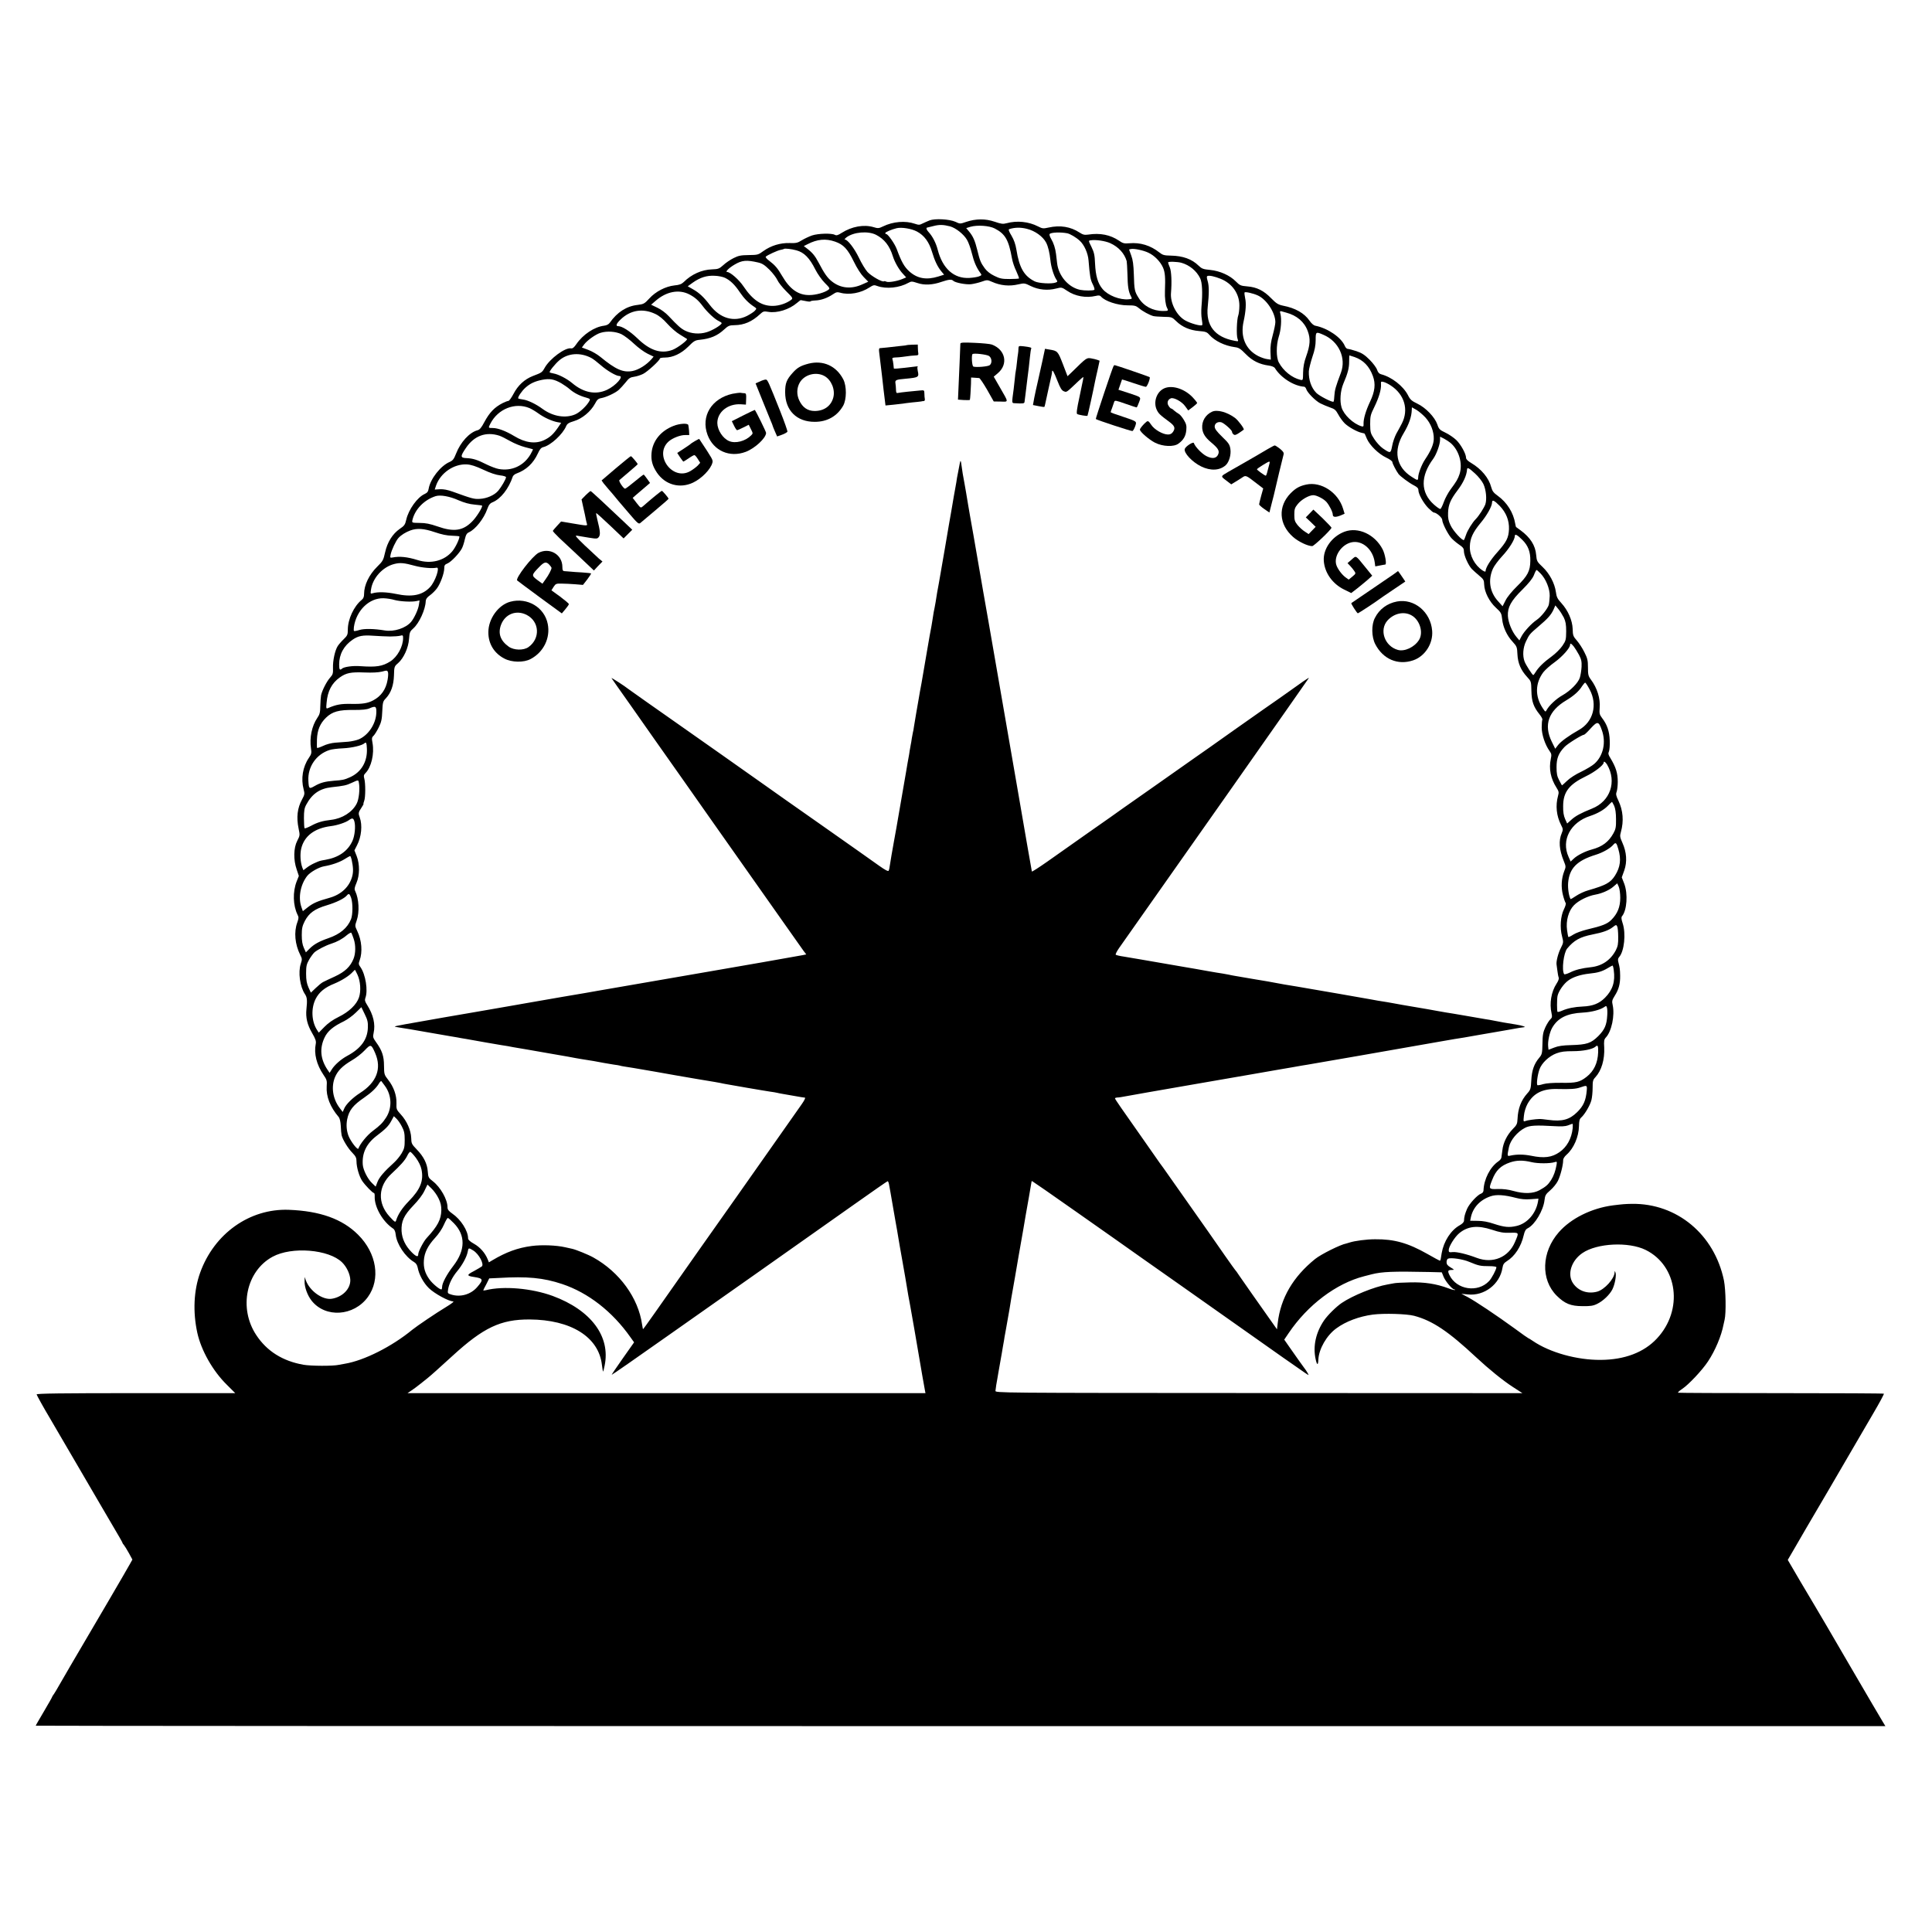 <?xml version="1.0" standalone="no"?>
<!DOCTYPE svg PUBLIC "-//W3C//DTD SVG 20010904//EN"
 "http://www.w3.org/TR/2001/REC-SVG-20010904/DTD/svg10.dtd">
<svg version="1.0" xmlns="http://www.w3.org/2000/svg"
 width="1783pt" height="1783pt" viewBox="0 0 1783 1783"
 preserveAspectRatio="xMidYMid meet">
<g transform="translate(0,1783) scale(0.1,-0.1)"
fill="#000000" stroke="none">
<path d="M8579 15796 c-20 -8 -49 -21 -66 -29 -26 -14 -35 -14 -70 -2 -87 30
-201 21 -295 -25 -37 -18 -46 -19 -87 -6 -89 26 -200 6 -293 -53 -35 -23 -49
-26 -64 -18 -29 16 -153 13 -210 -6 -28 -10 -71 -30 -95 -45 -38 -24 -53 -27
-113 -25 -86 2 -171 -24 -241 -74 -47 -35 -53 -36 -135 -37 -72 -1 -94 -5
-140 -28 -30 -15 -73 -44 -95 -65 -37 -33 -46 -37 -104 -39 -95 -3 -190 -46
-261 -117 -20 -19 -40 -27 -85 -31 -82 -9 -174 -56 -233 -121 -44 -48 -52 -52
-107 -59 -102 -11 -189 -67 -257 -164 -10 -15 -29 -25 -54 -28 -89 -11 -194
-81 -255 -170 -21 -31 -35 -42 -49 -39 -53 10 -195 -94 -243 -179 -24 -43 -27
-45 -109 -76 -77 -30 -138 -86 -179 -165 -19 -36 -40 -65 -47 -65 -7 0 -31 -9
-53 -20 -76 -39 -121 -86 -170 -177 -27 -51 -42 -69 -63 -74 -74 -20 -156
-110 -197 -215 -20 -51 -30 -64 -59 -77 -84 -36 -178 -156 -194 -247 -4 -26
-13 -38 -35 -48 -69 -30 -151 -145 -172 -239 -10 -45 -18 -56 -60 -84 -66 -46
-114 -122 -135 -217 -16 -72 -21 -81 -73 -132 -74 -73 -121 -169 -121 -251 0
-27 -6 -43 -23 -56 -71 -58 -127 -178 -127 -274 0 -46 -4 -55 -38 -88 -21 -20
-45 -48 -55 -63 -26 -41 -46 -135 -44 -201 2 -51 -1 -62 -26 -90 -32 -35 -75
-120 -84 -164 -3 -16 -6 -60 -7 -99 -1 -59 -5 -77 -28 -110 -50 -73 -73 -183
-58 -281 7 -42 4 -53 -20 -88 -56 -82 -74 -191 -48 -289 11 -41 10 -49 -14
-93 -44 -81 -54 -165 -32 -271 13 -60 12 -64 -13 -112 -34 -66 -36 -175 -5
-264 l20 -60 -20 -50 c-38 -97 -34 -222 8 -308 12 -22 11 -33 -2 -70 -33 -89
-22 -203 27 -301 18 -35 18 -41 5 -81 -26 -77 -8 -212 38 -280 20 -30 23 -55
14 -140 -8 -78 8 -143 52 -219 32 -55 39 -76 34 -101 -18 -90 8 -192 71 -285
31 -45 34 -55 30 -107 -6 -94 32 -190 110 -282 10 -11 18 -43 20 -83 1 -35 5
-74 8 -87 10 -40 59 -121 99 -161 31 -32 38 -47 38 -78 0 -55 25 -140 53 -182
29 -42 96 -111 108 -111 5 0 8 -15 7 -33 -3 -96 73 -230 168 -294 15 -9 23
-28 26 -58 10 -88 88 -204 169 -252 19 -11 29 -28 34 -52 12 -64 53 -140 103
-189 51 -50 183 -122 223 -122 14 0 -11 -20 -72 -57 -77 -46 -264 -172 -304
-205 -188 -155 -446 -285 -624 -314 -18 -3 -43 -8 -55 -10 -52 -12 -257 -11
-326 1 -191 34 -337 125 -435 274 -165 249 -93 591 151 723 177 96 519 68 641
-52 43 -42 74 -109 76 -162 2 -83 -72 -158 -171 -174 -84 -13 -202 70 -239
169 l-11 32 -1 -42 c-1 -53 27 -129 65 -177 128 -161 389 -144 519 34 119 164
82 404 -90 575 -146 146 -352 219 -640 230 -361 13 -688 -219 -818 -581 -59
-164 -68 -361 -26 -554 36 -163 143 -353 274 -481 l76 -76 -918 0 c-686 0
-917 -3 -915 -12 2 -9 75 -140 112 -201 5 -8 38 -64 73 -125 35 -60 135 -231
222 -380 87 -148 167 -286 178 -305 11 -19 62 -106 113 -193 52 -87 94 -161
94 -164 0 -4 6 -14 14 -22 7 -9 28 -42 46 -75 l32 -59 -23 -41 c-12 -22 -97
-169 -189 -326 -354 -603 -444 -756 -468 -800 -14 -25 -33 -57 -43 -72 -11
-14 -19 -28 -19 -31 0 -3 -34 -62 -75 -132 -41 -69 -75 -128 -75 -131 0 -2
3841 -4 8535 -4 l8535 0 -23 38 c-13 20 -153 260 -312 532 -158 272 -298 511
-310 530 -12 19 -75 125 -139 234 l-117 200 67 115 c37 64 82 140 98 169 17
30 36 61 41 70 9 15 40 69 179 305 39 68 265 454 282 484 11 18 65 112 122
209 57 97 101 179 98 182 -3 3 -430 5 -948 5 -519 0 -947 2 -951 4 -4 3 11 18
35 33 62 41 187 174 241 256 67 101 123 235 143 339 2 11 7 31 10 45 15 62 11
276 -6 363 -88 425 -434 713 -850 707 -62 -1 -86 -3 -175 -14 -197 -26 -387
-120 -499 -248 -160 -182 -169 -437 -19 -586 74 -73 129 -96 238 -96 73 -1 99
3 135 21 54 26 115 84 140 133 23 45 39 130 29 156 -7 17 -8 17 -8 1 -3 -59
-93 -158 -160 -177 -88 -24 -174 5 -223 76 -57 82 -18 209 86 280 135 92 426
106 583 29 298 -147 350 -556 104 -818 -119 -128 -299 -196 -518 -197 -220 -2
-470 68 -627 175 -20 14 -39 25 -41 25 -2 0 -60 40 -127 90 -168 122 -361 251
-432 289 l-59 31 60 -6 c151 -16 295 94 319 245 5 32 14 45 39 61 75 46 133
135 157 240 9 39 18 55 38 65 66 34 143 164 154 259 5 44 11 55 53 91 27 23
58 62 70 86 24 47 49 148 49 189 -1 16 11 35 32 54 66 58 112 165 114 263 1
49 5 66 21 80 33 29 83 115 94 161 6 23 11 74 11 113 0 62 3 74 25 97 57 62
87 163 82 275 -4 60 -1 75 15 92 53 56 84 204 63 300 -8 35 -6 45 19 85 37 58
51 110 50 185 -1 59 -3 73 -17 128 -5 19 -3 33 8 45 47 53 64 216 32 312 -12
37 -14 54 -6 64 46 55 56 206 21 300 l-23 59 23 64 c28 80 22 168 -17 255 -23
52 -25 62 -14 100 28 101 20 198 -23 289 -22 46 -25 60 -16 83 5 15 10 56 10
90 0 82 -17 135 -68 220 -20 31 -22 43 -13 62 5 13 9 58 7 101 -3 84 -24 146
-71 207 -23 31 -26 41 -22 93 8 86 -23 185 -82 263 -23 31 -26 45 -26 111 0
65 -5 85 -33 140 -17 35 -48 83 -69 107 -34 39 -38 48 -39 107 -3 81 -43 172
-105 240 -35 38 -44 55 -50 102 -11 80 -59 171 -123 231 -51 48 -54 54 -59
111 -7 87 -54 161 -144 227 -21 16 -39 29 -41 30 -2 1 -5 14 -8 30 -17 104
-76 197 -162 259 -38 27 -50 43 -60 80 -22 84 -90 166 -184 222 -31 18 -48 35
-48 48 0 37 -48 123 -90 164 -23 22 -68 53 -100 68 -53 25 -61 33 -75 76 -24
68 -107 155 -185 192 -52 25 -66 37 -86 78 -44 85 -151 168 -248 193 -17 4
-29 17 -37 41 -6 19 -37 61 -69 93 -45 45 -71 62 -121 79 -34 11 -70 21 -80
21 -9 0 -22 12 -28 28 -33 78 -157 163 -272 186 -16 3 -37 22 -54 47 -48 69
-130 116 -244 138 -46 10 -62 20 -110 69 -68 70 -132 102 -220 109 -61 5 -69
9 -106 46 -55 56 -147 97 -237 106 -64 6 -77 11 -106 39 -62 61 -145 91 -257
93 -60 1 -75 5 -105 29 -82 65 -177 94 -277 85 -48 -4 -60 -1 -96 24 -80 54
-174 73 -284 56 -35 -5 -49 -1 -80 19 -83 54 -178 70 -286 46 -49 -11 -57 -10
-98 11 -86 44 -193 55 -289 29 -33 -9 -50 -7 -111 14 -85 29 -174 28 -263 -2
-55 -19 -57 -19 -98 1 -56 25 -189 32 -239 13z m189 -55 c53 -15 126 -72 156
-124 14 -23 34 -79 45 -124 19 -78 42 -132 77 -180 16 -22 15 -23 -12 -34 -16
-6 -55 -12 -88 -14 -142 -8 -247 86 -292 260 -16 63 -48 124 -83 162 -21 22
-27 43 -13 43 4 1 30 7 57 14 54 14 90 13 153 -3z m413 -20 c96 -50 127 -103
158 -274 5 -31 23 -85 40 -119 16 -35 27 -65 25 -68 -3 -2 -42 -5 -87 -5 -70
0 -90 4 -140 29 -38 18 -69 43 -89 70 -37 51 -45 70 -69 169 -21 86 -39 127
-77 172 l-25 30 39 12 c63 18 173 11 225 -16z m-718 -28 c67 -36 111 -96 138
-186 25 -84 52 -140 87 -182 l25 -30 -54 -17 c-109 -34 -194 -19 -268 48 -46
42 -72 88 -115 205 -17 47 -81 139 -97 139 -5 0 -9 4 -9 9 0 9 59 34 105 45
46 11 138 -4 188 -31z m1015 25 c74 -18 147 -71 176 -126 19 -36 33 -95 40
-163 6 -62 30 -140 53 -176 14 -21 14 -23 -3 -30 -36 -15 -157 -8 -194 10 -99
49 -143 125 -170 294 -8 49 -22 89 -45 128 -23 37 -30 57 -22 60 52 17 106 18
165 3z m-1393 -55 c77 -40 125 -101 155 -198 17 -54 56 -123 93 -162 l30 -33
-38 -16 c-49 -20 -130 -33 -146 -23 -7 4 -17 6 -21 3 -16 -10 -117 48 -152 86
-20 22 -56 82 -80 133 -41 85 -104 167 -130 167 -5 0 2 8 15 19 66 50 199 62
274 24z m1765 14 c27 -6 82 -38 115 -69 41 -37 76 -115 81 -182 12 -147 17
-177 39 -220 13 -25 19 -48 14 -51 -13 -8 -90 -8 -130 0 -107 22 -199 127
-213 245 -3 25 -8 63 -10 85 -7 56 -22 101 -46 142 -12 20 -17 39 -13 44 16
15 101 18 163 6z m-2143 -77 c78 -27 116 -68 173 -185 29 -60 66 -117 91 -142
l42 -43 -54 -24 c-102 -47 -202 -37 -282 27 -41 32 -70 74 -122 173 -33 63
-58 93 -108 131 l-29 22 34 17 c90 47 169 54 255 24z m2539 -14 c77 -35 131
-94 152 -166 2 -8 5 -62 7 -120 2 -113 9 -159 31 -202 14 -26 13 -27 -19 -30
-81 -8 -191 35 -241 94 -44 51 -65 122 -70 237 -3 77 -9 103 -33 152 -28 57
-29 58 -9 61 49 8 135 -5 182 -26z m-2897 -66 c72 -19 122 -70 176 -178 21
-41 59 -95 87 -123 47 -47 49 -51 32 -64 -33 -25 -115 -48 -173 -48 -102 -2
-181 53 -252 175 -44 75 -66 100 -122 143 -21 15 -34 32 -30 36 15 15 109 58
137 63 16 3 30 7 32 9 6 6 71 -1 113 -13z m3249 -22 c56 -26 110 -81 135 -137
19 -43 23 -92 18 -216 -3 -61 6 -131 19 -155 15 -28 13 -30 -36 -30 -95 0
-180 45 -226 121 -37 59 -40 73 -44 216 -3 91 -9 135 -24 175 -11 29 -20 54
-20 55 0 1 8 3 18 5 29 6 114 -12 160 -34z m-3603 -90 c40 -9 61 -23 107 -68
31 -31 63 -74 72 -94 9 -21 45 -67 81 -103 61 -60 64 -66 48 -79 -43 -33 -110
-56 -168 -57 -106 -2 -188 53 -274 181 -41 61 -121 131 -150 132 -21 0 15 37
68 68 69 41 111 44 216 20z m3908 -3 c76 -22 140 -75 173 -143 19 -39 24 -133
12 -264 -3 -36 -2 -87 3 -113 5 -26 7 -51 4 -55 -8 -13 -109 15 -159 44 -79
46 -138 162 -129 255 8 95 4 198 -11 233 -9 21 -16 41 -16 46 0 10 86 7 123
-3z m-4212 -139 c49 -24 90 -63 136 -132 40 -59 82 -102 133 -135 24 -16 24
-17 7 -36 -9 -11 -42 -32 -72 -48 -122 -61 -250 -24 -344 100 -54 71 -98 113
-155 145 l-49 28 47 34 c68 48 130 67 202 63 34 -1 77 -10 95 -19z m4574 -9
c107 -43 173 -137 173 -247 0 -36 -5 -76 -10 -90 -14 -35 -19 -185 -7 -216 9
-26 9 -26 -28 -19 -182 34 -266 141 -247 315 13 123 13 191 -1 237 -9 31 -10
43 -1 46 17 7 66 -4 121 -26z m-2468 -18 c18 -18 117 -37 164 -32 24 3 68 13
97 23 51 18 54 18 95 0 80 -36 163 -44 246 -24 54 12 58 12 116 -17 71 -34
154 -42 231 -22 52 13 52 13 103 -21 73 -50 174 -68 263 -47 29 7 40 5 49 -6
36 -42 152 -81 246 -81 64 0 76 -3 104 -26 34 -29 99 -64 133 -73 11 -3 55 -6
96 -7 73 -1 76 -2 115 -40 55 -54 126 -84 210 -91 61 -5 73 -9 95 -34 51 -58
142 -102 237 -115 36 -4 53 -16 100 -64 61 -62 125 -94 213 -106 26 -3 49 -13
55 -22 55 -90 176 -167 272 -173 6 -1 15 -11 18 -22 11 -34 85 -108 129 -131
23 -12 63 -28 90 -38 43 -14 54 -24 76 -64 14 -27 41 -64 60 -83 36 -35 117
-80 159 -88 13 -2 24 -6 25 -7 1 -2 11 -23 21 -48 27 -61 108 -140 178 -173
32 -15 57 -33 57 -42 0 -12 34 -79 57 -110 16 -21 99 -83 141 -104 31 -16 42
-27 42 -44 0 -36 46 -119 91 -165 23 -23 46 -42 51 -42 24 0 78 -47 78 -68 0
-26 42 -113 77 -159 13 -17 46 -46 73 -65 41 -28 50 -38 50 -64 0 -40 41 -131
73 -165 14 -14 45 -42 69 -62 39 -32 44 -41 45 -81 2 -69 48 -159 108 -214 48
-44 52 -52 58 -105 7 -73 44 -154 97 -210 39 -43 41 -49 44 -115 4 -82 31
-146 89 -209 38 -41 38 -42 40 -130 2 -97 19 -146 76 -217 17 -21 28 -43 25
-48 -3 -5 -6 -37 -6 -71 0 -66 31 -160 72 -217 19 -26 20 -36 12 -74 -19 -91
-2 -180 53 -266 21 -33 23 -43 14 -74 -25 -91 -15 -186 28 -270 19 -37 19 -43
6 -75 -30 -70 -24 -152 19 -258 20 -49 20 -53 4 -93 -26 -66 -31 -146 -12
-220 9 -36 21 -69 25 -73 5 -5 -2 -31 -16 -59 -31 -62 -39 -169 -17 -250 14
-54 13 -58 -11 -106 -25 -49 -44 -123 -40 -153 1 -8 5 -34 8 -59 3 -25 8 -52
12 -62 4 -10 -4 -32 -20 -56 -49 -75 -67 -182 -46 -274 7 -31 5 -40 -11 -55
-11 -10 -32 -43 -46 -73 -21 -45 -26 -72 -27 -152 -2 -90 -4 -99 -30 -130 -47
-56 -68 -115 -73 -208 -4 -79 -7 -88 -38 -122 -56 -63 -85 -138 -89 -234 -2
-46 -7 -57 -45 -95 -51 -52 -88 -126 -95 -195 -3 -27 -7 -57 -9 -67 -1 -10
-14 -26 -28 -35 -75 -51 -134 -165 -137 -269 -1 -12 -9 -24 -21 -28 -34 -11
-110 -93 -131 -142 -20 -48 -27 -73 -28 -109 -1 -13 -15 -28 -40 -42 -82 -46
-147 -148 -166 -257 -4 -22 -8 -47 -9 -55 -2 -8 -5 -15 -8 -15 -3 0 -54 28
-114 62 -180 102 -307 138 -484 136 -77 0 -186 -14 -235 -30 -11 -4 -25 -8
-30 -9 -53 -9 -235 -100 -288 -143 -204 -165 -318 -360 -345 -590 l-7 -59 -70
99 c-38 55 -110 157 -160 227 -49 70 -103 148 -120 172 -16 25 -32 47 -36 50
-5 4 -158 222 -249 354 -51 73 -366 520 -414 588 -23 31 -47 64 -54 75 -12 17
-120 172 -142 203 -186 264 -250 356 -250 363 0 4 8 7 18 8 9 0 27 2 38 4 44
9 379 67 684 120 173 30 407 70 520 90 113 20 219 38 235 41 17 3 80 14 140
24 61 11 124 22 140 24 107 18 746 129 1210 211 137 24 172 30 238 40 17 3 82
14 142 25 61 11 126 22 145 25 19 3 71 12 115 20 117 21 128 23 150 25 24 2
-19 16 -75 25 -73 11 -157 26 -200 35 -25 5 -61 12 -80 14 -19 3 -102 17 -185
32 -82 14 -163 28 -180 30 -16 3 -52 9 -80 14 -71 13 -98 18 -200 35 -119 20
-141 24 -200 35 -49 9 -71 13 -149 25 -21 4 -48 9 -60 11 -37 7 -542 95 -691
120 -49 8 -99 16 -110 18 -32 6 -98 18 -120 22 -11 2 -47 9 -80 14 -33 6 -73
12 -90 15 -43 8 -134 23 -175 30 -19 3 -42 8 -50 10 -8 2 -33 6 -55 10 -22 3
-89 14 -150 25 -60 11 -150 27 -200 35 -406 70 -508 88 -565 97 -36 5 -68 13
-73 17 -4 4 10 32 31 62 348 492 1752 2490 1752 2493 0 5 -87 -55 -179 -122
-25 -18 -148 -105 -241 -169 -30 -21 -152 -107 -270 -190 -118 -84 -222 -157
-230 -163 -8 -5 -71 -49 -140 -98 -69 -49 -233 -164 -365 -257 -132 -92 -265
-186 -295 -207 -30 -22 -167 -119 -305 -215 -137 -97 -313 -221 -390 -275 -77
-54 -141 -95 -142 -91 -1 4 -20 112 -42 238 -22 127 -64 374 -95 550 -31 176
-101 581 -156 900 -56 319 -103 591 -105 605 -3 14 -25 144 -51 290 -25 146
-65 378 -89 515 -25 138 -47 266 -50 285 -3 19 -7 46 -10 60 -3 14 -7 41 -10
60 -3 19 -10 58 -15 85 -13 70 -19 103 -26 158 -7 53 -10 55 -18 12 -3 -15
-10 -51 -15 -79 -6 -28 -13 -67 -15 -86 -3 -19 -8 -47 -11 -62 -11 -58 -15
-85 -25 -143 -5 -33 -12 -70 -14 -82 -3 -12 -27 -156 -55 -320 -28 -164 -53
-309 -56 -323 -9 -47 -25 -135 -30 -175 -4 -22 -8 -47 -10 -55 -4 -14 -10 -49
-20 -115 -2 -16 -6 -41 -9 -55 -5 -20 -24 -131 -41 -230 -14 -83 -47 -272 -50
-292 -7 -36 -24 -129 -30 -168 -3 -19 -12 -71 -20 -115 -7 -44 -16 -98 -20
-120 -3 -22 -7 -47 -10 -55 -2 -8 -6 -33 -10 -54 -3 -21 -7 -48 -10 -60 -2
-12 -7 -37 -10 -56 -2 -19 -7 -45 -9 -56 -2 -12 -7 -37 -10 -55 -3 -19 -10
-59 -15 -89 -29 -165 -73 -419 -77 -445 -2 -16 -18 -102 -34 -191 -16 -88 -32
-182 -36 -210 -3 -27 -9 -54 -13 -60 -4 -8 -34 8 -86 45 -44 32 -287 203 -540
381 -253 177 -478 336 -500 352 -22 16 -209 148 -415 293 -206 145 -411 289
-455 320 -44 31 -150 105 -235 165 -85 60 -159 113 -165 117 -40 32 -167 114
-161 104 4 -7 83 -119 175 -249 92 -130 187 -266 212 -302 25 -36 149 -211
275 -390 126 -179 237 -336 246 -350 10 -14 46 -65 81 -115 110 -155 416 -590
592 -840 93 -132 179 -254 192 -272 l24 -31 -28 -6 c-49 -10 -669 -118 -868
-152 -61 -10 -990 -171 -1035 -179 -14 -3 -158 -28 -320 -55 -162 -28 -317
-55 -345 -60 -27 -5 -66 -12 -85 -15 -19 -3 -71 -12 -115 -20 -44 -8 -96 -17
-115 -20 -19 -4 -87 -15 -150 -26 -63 -11 -191 -33 -285 -49 -352 -61 -447
-79 -451 -83 -3 -2 19 -7 48 -11 29 -4 139 -22 243 -41 105 -18 206 -36 225
-39 19 -3 46 -8 60 -10 14 -3 52 -10 85 -15 33 -6 114 -20 180 -32 66 -11 129
-22 140 -24 34 -5 89 -14 110 -19 11 -2 40 -7 65 -11 25 -4 54 -9 65 -11 11
-2 111 -20 223 -39 112 -19 213 -37 225 -40 12 -2 36 -6 52 -9 64 -9 172 -28
210 -36 22 -4 62 -11 89 -15 27 -3 52 -8 55 -9 3 -2 29 -7 56 -11 28 -4 59 -9
70 -11 38 -6 360 -62 390 -68 90 -16 326 -56 360 -61 22 -4 47 -8 55 -10 8 -2
31 -7 50 -10 19 -3 109 -19 200 -35 91 -16 185 -31 210 -35 25 -3 52 -8 60
-10 8 -2 31 -7 50 -10 19 -4 71 -13 115 -20 44 -8 86 -15 93 -15 8 0 -4 -25
-30 -62 -25 -35 -163 -232 -308 -438 -145 -206 -276 -393 -292 -415 -35 -48
-604 -856 -755 -1072 -59 -84 -108 -152 -109 -150 -1 1 -4 20 -8 42 -35 247
-208 485 -450 620 -44 25 -162 73 -196 80 -8 2 -37 8 -63 14 -82 19 -218 24
-309 12 -131 -17 -238 -57 -364 -132 l-32 -19 -12 30 c-24 58 -70 110 -125
141 -36 20 -55 37 -55 50 0 70 -67 175 -146 229 -34 24 -44 37 -44 59 0 71
-65 185 -135 239 -40 31 -43 36 -47 90 -5 73 -38 138 -102 204 -46 48 -50 54
-51 107 -3 71 -40 155 -96 216 -40 44 -42 48 -40 104 2 72 -25 150 -77 216
-36 46 -37 51 -38 129 0 89 -18 142 -74 219 -28 39 -30 48 -22 83 18 81 -2
168 -60 260 -20 31 -23 44 -16 64 26 67 2 217 -45 284 -18 25 -19 33 -8 62 28
78 20 184 -22 272 -22 46 -22 48 -5 97 27 78 21 199 -14 272 -9 17 -6 33 12
75 30 70 31 171 2 247 l-21 53 24 47 c41 78 51 187 25 257 -14 37 -13 47 15
88 13 20 22 36 20 36 -3 0 0 12 6 28 13 32 13 164 1 207 -7 24 -5 34 11 50 54
55 83 178 65 278 -8 42 -7 52 10 67 10 10 31 44 47 76 24 48 30 75 33 149 4
82 6 93 33 120 48 51 72 120 75 212 2 80 3 83 38 113 52 46 95 140 101 223 5
62 8 70 40 98 54 48 112 175 114 251 1 19 12 35 39 54 21 15 51 45 66 66 32
45 66 139 66 183 0 27 5 35 30 45 34 14 111 95 134 141 8 16 20 53 26 82 10
42 18 56 39 65 60 28 137 126 168 214 14 39 25 53 50 63 75 32 147 123 186
238 4 9 19 22 34 27 90 33 155 94 197 185 18 40 30 54 52 59 68 17 178 119
209 193 10 23 24 32 74 47 74 22 154 89 192 160 20 38 30 47 59 52 47 9 129
47 161 76 14 13 43 44 63 69 30 39 43 47 79 52 23 3 60 15 82 26 39 19 155
125 155 142 0 5 20 9 45 9 75 0 151 36 217 101 51 52 64 59 106 63 98 10 162
37 224 94 39 36 48 40 98 41 87 1 160 32 235 102 28 26 35 28 75 21 81 -14
194 21 265 82 17 14 32 26 35 26 3 -1 24 -5 48 -9 23 -5 42 -6 42 -2 0 3 21 7
46 8 51 2 109 22 161 57 29 20 40 22 66 15 83 -24 192 -4 271 48 36 23 43 25
74 13 82 -29 202 -17 286 30 27 15 33 14 83 -2 64 -22 141 -18 223 11 66 22
92 25 107 10z m-2437 -125 c51 -26 86 -56 127 -111 39 -53 112 -121 145 -135
15 -7 28 -16 28 -20 0 -17 -87 -69 -139 -84 -66 -20 -142 -14 -199 15 -40 20
-69 47 -152 135 -26 28 -70 61 -103 76 l-58 28 43 37 c98 85 213 107 308 59z
m5249 -11 c81 -37 161 -160 161 -246 0 -18 -11 -71 -24 -119 -17 -61 -23 -106
-21 -156 l3 -71 -34 5 c-19 2 -56 15 -82 28 -117 60 -167 178 -135 320 21 96
25 167 14 215 -5 25 -8 48 -5 52 5 9 80 -8 123 -28z m-5562 -170 c35 -16 73
-47 112 -91 33 -37 86 -83 118 -101 32 -19 60 -37 63 -39 11 -9 -88 -84 -134
-101 -106 -39 -208 -6 -324 107 -69 66 -141 112 -177 112 -26 0 -17 24 23 62
90 87 205 105 319 51z m5823 12 c98 -26 168 -85 199 -171 26 -69 23 -128 -15
-234 -19 -52 -27 -97 -28 -148 -1 -73 -1 -73 -26 -67 -78 19 -157 83 -198 160
-25 46 -25 159 -1 236 22 66 28 163 16 212 -7 24 -5 28 10 24 10 -3 29 -8 43
-12z m-6135 -199 c28 -14 80 -54 117 -89 38 -36 93 -76 124 -91 l56 -27 -18
-22 c-48 -55 -120 -100 -177 -111 -87 -16 -155 14 -297 131 -28 23 -78 52
-111 64 l-59 22 23 31 c29 37 107 93 151 105 60 18 138 12 191 -13z m6479 -6
c141 -60 212 -214 161 -350 -48 -128 -57 -159 -60 -208 -1 -29 -5 -55 -8 -59
-10 -9 -130 52 -159 81 -47 48 -72 121 -69 200 1 21 16 80 32 130 23 66 31
109 31 159 0 76 2 78 72 47z m-6758 -213 c16 -8 55 -38 87 -66 59 -52 143
-101 172 -101 47 0 -33 -91 -114 -128 -104 -48 -216 -26 -321 63 -48 40 -126
81 -174 89 -16 3 -31 7 -33 10 -7 7 51 79 89 111 79 67 192 75 294 22z m7045
8 c82 -29 136 -85 169 -175 27 -73 19 -142 -26 -237 -39 -83 -62 -160 -60
-205 1 -24 -2 -27 -19 -22 -76 23 -163 105 -184 174 -18 61 -11 152 16 218 42
98 54 145 54 205 0 31 1 57 3 57 2 0 23 -7 47 -15z m-7321 -242 c25 -15 60
-39 78 -55 40 -35 94 -62 150 -77 38 -11 41 -14 31 -32 -23 -43 -86 -103 -128
-122 -90 -40 -207 -21 -302 48 -62 46 -137 82 -182 88 -21 3 -41 7 -44 10 -8
9 32 69 66 99 43 39 89 60 156 73 69 13 108 6 175 -32z m7654 -20 c128 -83
169 -224 103 -352 -13 -25 -36 -68 -51 -94 -14 -27 -32 -77 -38 -112 -14 -71
-15 -71 -86 -23 -23 16 -59 55 -79 86 -35 53 -37 62 -38 137 0 75 3 87 39 160
41 84 64 160 61 208 -2 26 0 28 24 22 14 -3 44 -18 65 -32z m-7948 -209 c19
-8 56 -30 82 -49 54 -39 125 -71 176 -81 l35 -6 -31 -46 c-42 -60 -73 -89
-127 -114 -80 -37 -173 -25 -276 38 -78 47 -151 74 -197 74 -43 0 -43 0 -22
41 70 136 228 198 360 143z m8269 -87 c50 -55 79 -130 77 -199 -1 -49 -28
-111 -81 -189 -31 -47 -63 -130 -63 -166 -1 -29 -5 -29 -59 6 -145 91 -173
242 -75 403 49 82 73 151 75 216 l1 23 41 -23 c22 -13 60 -45 84 -71z m-8546
-168 c18 -6 63 -29 100 -50 37 -21 98 -46 137 -56 38 -10 71 -18 72 -19 2 -2
-8 -22 -22 -47 -62 -106 -174 -157 -294 -135 -23 4 -73 23 -110 41 -87 44
-126 56 -184 59 -61 2 -62 15 -8 94 76 113 185 153 309 113z m8777 -66 c79
-67 115 -192 84 -288 -15 -45 -28 -68 -84 -143 -21 -29 -49 -80 -61 -114 -12
-34 -27 -64 -32 -65 -6 -2 -33 17 -60 41 -124 111 -125 261 -6 422 29 39 63
133 63 174 l0 30 38 -19 c20 -11 46 -28 58 -38z m-8925 -248 c63 -30 118 -48
154 -52 31 -3 55 -11 55 -17 0 -17 -42 -89 -72 -125 -35 -41 -106 -72 -171
-75 -52 -3 -71 2 -250 67 -45 16 -85 24 -117 22 l-48 -3 13 39 c41 115 165
200 284 193 38 -2 81 -16 152 -49z m9152 -35 c30 -27 65 -71 77 -97 25 -54 33
-140 18 -187 -12 -33 -60 -108 -88 -136 -32 -32 -77 -105 -90 -145 -7 -22 -16
-43 -19 -48 -12 -13 -101 83 -125 137 -19 40 -24 65 -22 116 3 73 22 118 86
203 55 72 86 140 89 195 2 22 18 13 74 -38z m-9381 -247 c54 -23 101 -36 149
-40 38 -3 69 -8 69 -10 0 -22 -55 -109 -95 -148 -84 -84 -168 -96 -318 -43
-70 24 -109 32 -164 32 -72 1 -72 1 -67 26 23 99 108 187 214 221 43 14 130
-1 212 -38z m9609 -52 c59 -62 88 -134 85 -216 -4 -79 -22 -115 -107 -211 -64
-71 -109 -144 -109 -175 0 -7 -10 -5 -27 6 -74 49 -121 138 -118 223 2 74 28
130 100 217 58 69 105 154 105 188 0 29 21 19 71 -32z m-9829 -242 c65 -22
113 -32 160 -33 38 -1 68 -4 68 -7 0 -26 -38 -104 -67 -138 -74 -87 -197 -118
-318 -80 -96 30 -168 37 -233 24 -22 -4 -23 -2 -17 28 9 42 49 127 72 152 24
27 67 54 111 70 61 22 124 18 224 -16z m10037 -71 c53 -52 76 -111 74 -194 -1
-94 -25 -139 -123 -235 -46 -45 -89 -97 -105 -129 l-28 -55 -43 48 c-76 84
-93 194 -46 299 11 25 49 76 85 115 63 67 117 153 117 187 0 22 23 10 69 -36z
m-10219 -240 c67 -18 160 -26 200 -17 33 8 -13 -128 -61 -179 -71 -76 -167
-95 -316 -63 -88 18 -167 20 -214 6 -20 -7 -21 -4 -15 34 15 107 108 209 214
236 55 14 90 11 192 -17z m10387 -70 c50 -51 86 -141 85 -207 -1 -31 -5 -68
-9 -84 -11 -35 -69 -109 -110 -137 -50 -34 -115 -105 -140 -150 l-21 -40 -27
32 c-42 50 -76 134 -79 194 -4 79 29 140 134 243 59 59 93 101 106 133 10 27
21 48 25 48 3 0 19 -15 36 -32z m-10576 -245 c51 -14 159 -20 203 -10 l28 6
-6 -41 c-7 -45 -43 -122 -72 -157 -49 -58 -158 -94 -244 -79 -97 16 -188 18
-233 4 -25 -8 -48 -12 -50 -9 -3 2 -3 19 -1 36 22 154 142 270 274 266 30 -1
76 -8 101 -16z m10791 -162 c17 -36 22 -64 22 -128 -1 -77 -3 -86 -35 -133
-19 -28 -63 -72 -99 -98 -72 -52 -123 -102 -148 -144 -9 -15 -19 -28 -22 -28
-8 0 -68 93 -80 125 -20 53 -15 128 13 186 31 65 35 69 117 139 84 71 115 106
137 154 l17 39 28 -34 c15 -18 37 -53 50 -78z m-10832 -175 c36 0 77 3 93 7
25 7 27 5 27 -22 0 -78 -53 -174 -118 -215 -73 -46 -129 -54 -275 -44 -68 6
-154 -6 -171 -23 -20 -18 -26 -8 -26 39 0 94 43 173 125 229 51 35 93 43 190
36 50 -3 119 -7 155 -7z m10924 -92 c11 -15 33 -49 48 -77 22 -42 26 -62 24
-111 -2 -34 -9 -78 -16 -100 -15 -48 -87 -121 -161 -163 -56 -31 -123 -94
-145 -135 -11 -21 -12 -20 -38 19 -71 107 -68 229 7 329 17 22 64 64 105 93
69 50 141 130 142 159 0 19 10 15 34 -14z m-10947 -308 c-15 -88 -59 -150
-132 -189 -50 -27 -98 -35 -203 -33 -95 2 -139 -6 -215 -39 -17 -7 -18 -3 -13
49 9 108 48 182 123 235 58 41 101 50 226 45 73 -3 129 0 162 8 47 13 50 12
56 -7 3 -11 1 -42 -4 -69z m11093 -88 c76 -141 34 -300 -98 -374 -92 -52 -167
-106 -193 -140 l-26 -34 -32 65 c-76 155 -31 284 134 382 70 42 118 85 146
131 12 17 24 32 28 32 5 0 23 -28 41 -62z m-11197 -217 c-4 -101 -72 -204
-159 -243 -23 -10 -68 -20 -101 -23 -32 -3 -86 -7 -120 -9 -36 -3 -82 -15
-112 -30 -28 -13 -53 -21 -55 -18 -2 4 -2 39 -1 77 3 87 29 149 84 202 58 56
119 73 256 71 80 0 120 4 145 15 57 25 65 19 63 -42z m11310 -159 c41 -113 13
-239 -69 -311 -20 -18 -74 -50 -121 -73 -50 -23 -104 -58 -131 -84 -25 -24
-46 -43 -47 -42 -2 2 -13 23 -26 48 -19 36 -24 61 -24 120 0 82 18 128 73 186
26 29 163 114 182 114 4 0 32 26 61 59 62 67 73 66 102 -17z m-11397 -170 c6
-120 -51 -218 -156 -265 -51 -23 -70 -27 -146 -32 -85 -7 -127 -18 -182 -50
-49 -28 -52 -25 -56 51 -7 127 73 243 194 282 19 7 76 14 125 16 83 4 177 26
199 47 15 14 20 2 22 -49z m11446 -149 c91 -157 29 -338 -139 -405 -103 -41
-154 -69 -191 -103 l-39 -35 -19 42 c-13 30 -19 64 -18 118 0 131 55 201 210
276 80 38 164 103 164 126 0 17 16 7 32 -19z m-11520 -166 c11 -55 1 -153 -20
-193 -40 -79 -133 -138 -235 -150 -79 -9 -127 -23 -186 -55 -30 -16 -57 -26
-60 -23 -3 3 -6 45 -6 92 0 70 4 95 22 127 53 99 124 148 233 160 112 12 136
17 185 40 63 29 62 29 67 2z m11585 -214 c11 -26 17 -66 17 -123 1 -73 -3 -92
-24 -130 -44 -80 -103 -124 -200 -150 -60 -16 -134 -53 -167 -85 l-28 -26 -19
43 c-70 154 17 319 200 378 67 22 128 57 163 94 19 20 36 36 38 36 1 0 10 -17
20 -37z m-11626 -145 c12 -44 3 -132 -18 -178 -43 -95 -128 -154 -250 -175
-52 -9 -53 -9 -97 -29 -22 -9 -55 -28 -73 -42 l-33 -25 -10 25 c-18 48 -22
124 -10 175 28 116 123 188 273 207 59 7 137 33 167 55 31 23 42 20 51 -13z
m11664 -253 c28 -95 19 -167 -30 -245 -42 -66 -83 -89 -249 -137 -33 -9 -82
-32 -109 -50 -28 -19 -51 -32 -52 -31 -16 26 -27 99 -23 150 11 135 81 206
256 260 65 20 134 60 161 92 22 26 30 19 46 -39z m-11690 -97 c15 -70 17 -111
6 -154 -25 -97 -102 -170 -211 -200 -108 -30 -149 -48 -197 -85 l-48 -38 -13
37 c-31 88 -10 206 52 287 28 36 107 81 156 90 71 12 143 37 188 65 26 16 50
30 53 30 4 0 10 -15 14 -32z m11708 -354 c0 -83 -25 -146 -82 -203 -38 -38
-83 -56 -228 -90 -44 -11 -100 -31 -123 -46 -23 -15 -44 -25 -46 -22 -2 2 -8
31 -12 64 -12 85 14 178 63 228 42 44 130 87 199 99 58 10 129 41 165 73 l36
31 14 -31 c8 -18 14 -64 14 -103z m-11712 -1 c16 -49 15 -153 -1 -195 -33 -82
-101 -139 -211 -177 -82 -28 -132 -56 -171 -95 l-35 -35 -19 42 c-13 29 -19
64 -19 117 0 63 5 84 28 130 39 74 91 112 202 145 90 27 162 63 185 90 19 23
27 18 41 -22z m11693 -358 c1 -65 -3 -88 -22 -125 -48 -91 -128 -145 -230
-156 -84 -9 -144 -24 -193 -49 -27 -13 -51 -20 -54 -15 -24 38 -4 197 28 236
63 76 118 107 234 130 98 19 151 39 189 69 26 21 30 22 38 7 6 -10 10 -53 10
-97z m-11670 -19 c20 -57 19 -136 -2 -186 -29 -71 -78 -118 -170 -161 -48 -22
-97 -45 -110 -52 -13 -6 -43 -31 -68 -55 l-45 -43 -22 48 c-16 37 -22 67 -22
128 0 69 4 86 28 129 16 27 38 57 50 68 29 24 102 62 152 78 56 18 104 44 145
79 19 16 38 26 42 23 3 -4 13 -29 22 -56z m11629 -289 c15 -106 -10 -183 -80
-254 -55 -55 -113 -78 -208 -82 -73 -3 -138 -16 -188 -38 -20 -9 -40 -14 -43
-11 -6 7 -6 115 0 146 9 44 57 113 99 143 45 33 114 55 196 64 74 7 118 20
166 49 22 13 43 25 46 25 4 1 9 -18 12 -42z m-11594 -42 c28 -60 34 -151 14
-210 -22 -66 -92 -133 -188 -180 -53 -26 -97 -57 -131 -92 l-52 -53 -15 23
c-52 79 -58 200 -14 288 32 63 84 106 174 142 65 27 136 71 167 106 11 11 20
21 21 21 2 0 12 -20 24 -45z m11534 -375 c-5 -90 -24 -132 -82 -191 -68 -67
-106 -80 -252 -84 -75 -2 -119 -8 -156 -23 l-52 -20 -3 27 c-6 48 13 136 38
178 52 89 137 131 280 138 80 4 161 25 199 51 18 13 21 12 26 -8 3 -13 4 -43
2 -68z m-11438 -115 c-4 -109 -64 -191 -190 -259 -58 -31 -118 -84 -144 -127
l-19 -30 -19 28 c-66 98 -75 197 -28 297 29 61 79 103 179 151 32 16 82 52
110 80 l51 50 31 -64 c26 -53 31 -74 29 -126z m68 -235 c61 -142 13 -269 -139
-366 -69 -44 -132 -106 -148 -146 l-13 -30 -27 35 c-65 85 -82 196 -44 287 26
60 69 103 153 153 39 22 93 64 120 93 57 60 61 59 98 -26z m11286 8 c-4 -99
-39 -173 -107 -226 -63 -49 -96 -57 -231 -55 -79 1 -140 -4 -169 -12 -25 -8
-49 -12 -53 -10 -11 7 0 94 18 145 21 60 88 123 157 149 43 16 78 20 154 20
93 0 181 18 207 42 20 20 26 6 24 -53z m-11197 -309 c64 -87 68 -205 11 -293
-32 -49 -53 -71 -125 -125 -51 -38 -117 -120 -130 -160 -6 -20 -70 62 -92 117
-18 48 -22 100 -12 152 17 84 55 131 158 201 65 45 111 88 136 131 9 15 19 24
22 20 3 -4 18 -23 32 -43z m11092 -41 c-8 -95 -31 -145 -89 -202 -71 -70 -139
-88 -265 -71 -36 5 -74 9 -85 8 -36 -1 -110 -11 -129 -19 -17 -7 -18 -3 -12
50 3 34 17 79 33 108 54 98 138 141 271 138 130 -3 175 0 217 15 60 21 63 20
59 -27z m-10936 -333 c22 -41 27 -64 27 -125 0 -65 -4 -82 -28 -123 -16 -27
-47 -65 -69 -85 -92 -83 -138 -137 -154 -179 l-17 -44 -34 33 c-40 38 -81 120
-85 169 -8 107 33 194 127 266 82 62 112 92 136 138 l24 44 23 -22 c13 -12 36
-44 50 -72z m10806 -17 c-10 -96 -54 -174 -122 -221 -70 -49 -143 -58 -262
-33 -66 13 -130 14 -187 2 -35 -8 -35 -10 -17 79 14 64 78 141 149 177 43 22
100 25 270 15 63 -4 101 -2 125 7 19 8 38 14 42 15 3 0 4 -18 2 -41z m-10676
-273 c26 -36 45 -74 52 -108 21 -104 -10 -183 -117 -292 -61 -63 -100 -121
-118 -180 -6 -18 -13 -13 -60 38 -113 124 -106 281 18 395 85 79 124 123 144
163 10 22 23 39 29 39 6 0 29 -25 52 -55z m10296 -40 c58 -14 170 -14 214 0
21 7 22 5 17 -26 -9 -53 -26 -101 -50 -139 -28 -44 -48 -61 -107 -94 -59 -32
-142 -35 -241 -7 -45 13 -93 19 -142 18 -87 -3 -88 -1 -54 84 34 88 79 132
164 161 61 21 120 22 199 3z m-5930 -202 c5 -23 20 -111 41 -233 2 -14 11 -65
20 -115 9 -49 21 -117 26 -150 5 -33 21 -121 34 -195 13 -74 26 -148 29 -165
22 -134 38 -228 47 -270 8 -40 62 -354 85 -490 9 -57 45 -260 50 -286 l5 -26
-2390 0 -2390 0 37 25 c20 13 57 41 82 61 25 20 53 43 64 51 35 28 105 91 231
206 287 263 446 338 712 337 383 -2 639 -162 668 -419 4 -32 9 -60 10 -62 2
-2 9 23 15 55 56 269 -125 512 -479 643 -194 71 -454 94 -618 53 -13 -3 -23
-3 -23 -1 0 2 12 27 28 56 l27 54 85 4 c267 16 414 2 588 -56 240 -80 464
-254 631 -492 l33 -46 -105 -149 c-57 -81 -103 -149 -102 -151 2 -2 244 167
539 375 498 351 662 466 807 568 154 108 607 428 884 624 171 121 313 220 317
220 3 1 9 -11 12 -26z m1728 -256 c222 -156 498 -350 613 -432 116 -82 242
-171 280 -197 39 -27 90 -64 115 -81 213 -151 886 -625 903 -637 12 -8 68 -47
125 -87 56 -40 105 -73 108 -73 4 0 -21 43 -39 65 -11 14 -84 117 -139 196
l-46 66 40 59 c176 261 439 460 698 526 19 5 51 13 70 18 96 24 195 28 530 21
l116 -3 17 -42 c18 -43 80 -116 99 -116 6 0 9 -2 6 -5 -3 -3 -30 3 -60 15
-112 42 -222 59 -357 55 -69 -1 -135 -5 -146 -8 -11 -2 -38 -7 -60 -11 -121
-21 -321 -102 -423 -171 -50 -34 -129 -112 -162 -160 -76 -111 -104 -237 -79
-355 13 -62 24 -64 26 -6 5 97 76 222 166 287 87 64 210 110 337 127 103 13
310 7 380 -11 170 -45 316 -143 573 -383 118 -110 249 -216 339 -274 l88 -57
-2433 1 c-2426 1 -2432 1 -2430 21 2 23 11 80 18 115 2 14 7 37 9 53 3 15 10
53 15 85 6 31 13 74 17 96 3 21 8 48 10 60 2 11 7 37 10 56 2 19 8 49 11 65 3
17 7 39 9 50 2 11 10 57 18 102 8 45 18 100 21 123 3 23 13 78 21 123 8 45 33
186 54 312 22 127 42 239 44 250 2 11 7 40 11 65 4 25 9 54 11 65 9 47 54 306
54 310 0 3 2 5 5 5 2 0 186 -127 407 -283z m-5885 124 c20 -40 26 -68 26 -110
-2 -85 -33 -146 -135 -256 -29 -31 -78 -125 -78 -150 0 -29 -19 -23 -60 18
-58 58 -90 125 -94 196 -4 90 21 144 109 236 45 46 86 100 102 135 l28 58 38
-37 c21 -20 50 -60 64 -90z m9943 4 c46 -12 86 -16 137 -12 l71 5 -4 -26 c-19
-111 -99 -203 -198 -226 -68 -16 -113 -12 -210 20 -53 18 -101 27 -148 27
l-70 1 6 30 c19 92 85 163 183 196 52 18 127 13 233 -15z m-9801 -234 c108
-111 107 -247 -5 -393 -61 -79 -104 -160 -104 -195 0 -13 -3 -23 -7 -23 -18 0
-83 55 -110 93 -41 57 -56 109 -51 176 5 71 36 134 104 208 31 33 66 85 81
121 15 34 31 62 36 62 5 0 30 -22 56 -49z m9580 -60 c72 -24 105 -30 166 -28
86 2 85 5 46 -86 -60 -141 -204 -201 -351 -146 -95 36 -185 57 -223 54 -33 -4
-37 -1 -37 18 0 33 55 121 97 156 80 66 170 75 302 32z m-9402 -191 c53 -32
104 -129 79 -148 -6 -5 -39 -24 -73 -43 -68 -35 -67 -44 2 -54 85 -13 89 -24
29 -93 -58 -68 -154 -96 -240 -69 -33 10 -34 13 -29 45 8 54 40 117 84 170 47
56 88 131 97 178 7 40 9 40 51 14z m9194 -106 c84 -35 102 -39 182 -39 38 0
67 -4 67 -10 -1 -22 -43 -102 -68 -128 -104 -110 -299 -80 -365 55 -19 39 -15
48 21 48 26 1 26 1 -10 23 -29 17 -38 29 -38 49 0 14 6 29 13 32 27 12 138 -4
198 -30z"/>
<path d="M8863 14658 c0 -7 -4 -85 -7 -173 -4 -88 -9 -201 -11 -252 l-4 -91
55 -4 c30 -1 55 -1 55 2 3 12 8 89 10 146 l1 60 32 -2 c17 -1 36 -3 43 -3 6
-1 39 -49 73 -108 l61 -108 64 -1 c75 -2 75 -12 -6 129 l-58 101 39 33 c97 83
69 216 -56 263 -15 6 -87 13 -159 16 -106 5 -132 3 -132 -8z m264 -113 c27
-18 31 -66 7 -85 -15 -13 -126 -22 -151 -13 -13 5 -19 103 -8 115 11 11 130
-3 152 -17z"/>
<path d="M8368 14645 c-2 -2 -32 -6 -68 -9 -36 -4 -87 -10 -115 -13 -27 -3
-56 -6 -63 -6 -10 0 -12 -11 -8 -41 3 -23 8 -63 11 -91 3 -27 10 -84 15 -125
5 -41 11 -97 14 -125 4 -27 9 -72 12 -98 l6 -49 72 7 c39 4 79 9 88 10 9 2 48
7 85 11 37 3 75 8 83 9 8 2 20 4 27 4 6 1 10 9 8 19 -2 9 -4 32 -4 50 -1 32
-1 32 -43 28 -24 -3 -74 -7 -113 -11 -38 -4 -78 -9 -87 -11 -15 -4 -18 1 -19
28 0 18 -3 45 -5 60 -5 31 3 35 96 43 117 11 123 14 110 71 -4 18 -5 35 -2 38
7 8 7 7 -115 -8 -57 -7 -103 -10 -104 -7 0 3 -2 21 -4 39 -2 19 -6 40 -9 48
-4 10 3 14 27 15 18 0 46 3 62 5 69 10 101 13 127 14 19 0 25 4 23 18 -2 9 -4
32 -4 50 l-1 32 -50 -1 c-27 -1 -51 -3 -52 -4z"/>
<path d="M9399 14612 c0 -15 -2 -36 -4 -47 -2 -11 -7 -47 -10 -80 -3 -33 -8
-67 -10 -75 -2 -8 -7 -44 -10 -80 -4 -36 -8 -76 -10 -90 -18 -131 -18 -130 7
-131 81 -5 91 -3 93 11 1 8 5 40 9 70 3 30 11 93 17 140 13 98 14 110 24 205
4 39 9 73 12 78 6 9 -11 14 -69 21 -47 5 -48 4 -49 -22z"/>
<path d="M9621 14503 c-13 -59 -33 -146 -43 -193 -11 -47 -26 -115 -33 -151
l-12 -67 51 -10 c28 -6 52 -9 54 -7 3 3 4 6 37 160 15 66 28 127 30 135 2 8 4
22 4 30 2 25 17 -1 51 -88 25 -64 39 -86 58 -93 27 -10 19 -16 135 94 22 20
41 37 43 37 5 0 5 1 -35 -189 -23 -105 -28 -147 -20 -152 13 -8 90 -21 95 -16
3 2 56 243 70 317 3 14 13 62 24 108 l18 83 -21 8 c-12 4 -39 11 -59 14 -40 6
-42 5 -174 -125 l-42 -40 -43 112 c-46 119 -49 122 -124 134 l-41 7 -23 -108z"/>
<path d="M7462 14474 c-72 -19 -103 -36 -145 -83 -58 -64 -71 -97 -71 -181 0
-168 107 -274 274 -273 114 0 206 52 261 148 33 58 34 182 1 245 -65 124 -186
178 -320 144z m148 -115 c63 -36 100 -126 80 -199 -21 -77 -85 -123 -172 -123
-64 0 -112 33 -142 98 -25 53 -24 113 4 163 43 76 152 105 230 61z"/>
<path d="M10277 14452 c-10 -14 -167 -485 -164 -489 9 -9 329 -114 338 -111 6
2 17 21 25 43 16 48 21 44 -118 91 -60 19 -108 37 -108 40 0 2 6 21 14 41 8
21 16 46 19 55 5 15 16 13 103 -18 54 -19 100 -34 103 -34 4 0 13 20 22 45 20
54 27 47 -102 90 l-87 28 16 46 c8 25 16 47 17 49 1 1 48 -14 104 -33 56 -19
108 -35 116 -35 11 0 40 70 36 89 0 3 -311 110 -323 111 -4 0 -9 -3 -11 -8z"/>
<path d="M7014 14310 l-41 -18 62 -154 c34 -84 69 -170 78 -192 9 -21 17 -40
17 -43 0 -2 9 -26 21 -53 l21 -48 45 16 c25 9 47 22 50 28 2 6 -28 92 -67 190
-107 269 -116 289 -131 291 -8 1 -33 -6 -55 -17z"/>
<path d="M10731 14239 c-60 -36 -86 -122 -57 -188 17 -37 29 -49 116 -113 51
-38 59 -58 36 -93 -12 -18 -26 -25 -47 -25 -47 0 -126 45 -155 90 -23 34 -29
38 -43 28 -27 -21 -61 -62 -61 -73 0 -20 85 -93 140 -121 72 -36 174 -40 216
-8 46 33 67 70 72 123 4 42 0 58 -22 95 -15 25 -36 51 -48 57 -12 7 -31 20
-42 30 -11 11 -23 19 -28 19 -4 0 -15 11 -23 24 -18 27 -9 59 21 70 27 10 101
-30 131 -72 l29 -40 40 30 c21 16 40 33 42 37 2 5 -19 31 -45 58 -80 82 -202
115 -272 72z"/>
<path d="M6760 14196 c-194 -43 -294 -208 -230 -380 55 -146 203 -212 352
-156 85 32 188 128 188 175 0 11 -91 196 -104 212 -1 1 -49 -22 -107 -51
l-105 -53 20 -41 c11 -23 24 -42 28 -42 5 0 31 11 58 25 l50 25 20 -40 c20
-40 20 -40 1 -59 -53 -53 -143 -76 -201 -52 -59 24 -109 102 -110 167 0 102
98 180 217 173 l47 -3 2 52 c2 42 -1 52 -14 53 -10 0 -26 2 -37 4 -11 1 -45
-3 -75 -9z"/>
<path d="M11185 14030 c-60 -28 -95 -87 -90 -152 4 -47 27 -84 79 -128 65 -54
81 -78 70 -109 -15 -42 -54 -49 -111 -20 -42 22 -104 86 -115 120 -5 16 -76
-30 -84 -54 -11 -36 68 -121 152 -162 86 -42 171 -38 226 12 31 28 51 97 43
149 -6 40 -15 55 -76 113 -52 51 -69 74 -69 95 0 29 29 47 61 39 25 -7 99 -72
99 -88 0 -7 6 -18 14 -24 11 -9 22 -6 52 14 21 14 40 28 42 30 8 7 -50 85 -80
108 -73 54 -166 80 -213 57z"/>
<path d="M6217 13900 c-119 -46 -194 -139 -204 -250 -6 -67 7 -118 49 -181 76
-113 211 -151 334 -93 80 38 164 124 179 185 6 24 2 31 -122 218 -2 3 -74 -38
-83 -49 -3 -3 -31 -22 -63 -43 l-57 -37 26 -40 c15 -22 29 -40 31 -40 2 0 24
14 48 30 24 17 48 30 53 30 6 0 20 -16 32 -36 l22 -35 -23 -26 c-13 -13 -43
-36 -67 -50 -164 -97 -342 147 -201 273 35 31 108 60 152 59 l38 0 -2 40 c-2
22 -5 46 -7 53 -6 18 -79 14 -135 -8z"/>
<path d="M11695 13683 c-33 -19 -73 -43 -90 -53 -28 -17 -188 -108 -265 -152
-77 -45 -77 -42 -24 -82 l47 -36 36 22 c20 12 49 30 65 41 33 23 35 22 134
-55 l60 -46 -19 -68 c-10 -38 -19 -73 -19 -79 0 -5 22 -25 48 -43 l47 -32 22
87 c13 49 25 97 27 108 7 33 75 318 82 341 4 16 -4 28 -34 53 -22 17 -44 31
-48 30 -5 0 -36 -17 -69 -36z m21 -130 c-3 -10 -10 -39 -17 -65 -6 -27 -14
-48 -17 -48 -10 0 -82 52 -82 59 0 7 101 70 113 71 5 0 6 -8 3 -17z"/>
<path d="M5683 13508 l-131 -112 18 -26 c11 -14 32 -39 47 -56 15 -17 44 -50
63 -74 19 -24 40 -48 45 -54 6 -6 46 -53 89 -104 69 -81 81 -91 95 -79 9 8 71
60 139 117 67 56 122 104 122 107 0 8 -55 73 -62 73 -6 0 -104 -80 -174 -142
-21 -18 -21 -18 -58 29 l-37 48 28 25 c16 14 52 45 81 69 l51 44 -27 38 c-15
21 -29 39 -32 39 -3 0 -41 -29 -84 -65 -43 -36 -82 -65 -87 -65 -15 0 -62 71
-53 79 5 5 45 39 89 76 44 37 80 69 80 71 0 8 -56 74 -63 74 -4 0 -66 -51
-139 -112z"/>
<path d="M12055 13358 c-61 -13 -97 -33 -143 -79 -120 -122 -111 -288 22 -405
49 -43 135 -84 176 -84 16 0 169 145 178 169 1 4 -36 43 -82 88 l-85 80 -35
-36 -35 -36 46 -43 45 -44 -32 -33 -33 -34 -35 23 c-20 12 -50 40 -67 60 -26
33 -30 46 -30 96 0 50 4 64 31 97 33 42 104 83 144 83 31 0 97 -34 122 -63 28
-33 58 -93 58 -117 0 -24 26 -26 75 -6 l34 15 -14 46 c-45 150 -202 253 -340
223z"/>
<path d="M5406 13261 l-39 -40 17 -78 c10 -43 20 -89 22 -103 3 -14 7 -33 10
-42 7 -22 5 -22 -130 1 l-108 18 -37 -40 c-20 -21 -37 -42 -39 -46 -1 -4 26
-33 60 -66 35 -32 104 -97 153 -143 50 -47 107 -102 128 -121 l38 -36 39 42
40 41 -33 27 c-17 15 -76 70 -131 122 -83 80 -94 94 -70 89 16 -3 64 -11 108
-18 74 -12 79 -11 93 7 15 22 12 55 -14 158 -8 32 -13 60 -11 62 2 2 59 -50
128 -115 l125 -119 40 40 40 40 -80 76 c-157 149 -296 278 -304 281 -3 1 -24
-16 -45 -37z"/>
<path d="M12408 12923 c-117 -44 -199 -160 -191 -269 8 -111 80 -212 188 -265
l65 -32 56 43 c30 24 74 60 97 80 l41 37 -64 79 c-93 114 -82 108 -126 70
l-38 -33 23 -24 c13 -13 30 -35 39 -48 16 -23 15 -25 -17 -52 l-34 -28 -27 19
c-35 25 -74 77 -87 115 -27 82 49 193 144 211 98 18 194 -67 210 -186 l5 -37
42 8 c22 5 45 8 50 9 15 0 -1 96 -24 140 -71 138 -226 210 -352 163z"/>
<path d="M4970 12728 c-58 -31 -216 -236 -197 -255 7 -6 102 -77 212 -158
l200 -146 32 38 c18 21 33 43 33 48 -1 6 -37 36 -81 69 l-80 58 20 32 c19 29
24 31 73 30 29 0 86 -3 126 -6 l72 -6 40 51 c21 28 37 53 35 55 -2 2 -39 6
-82 9 -43 2 -94 6 -113 8 -19 1 -43 3 -52 4 -14 1 -18 10 -18 39 0 114 -117
183 -220 130z m100 -110 c11 -12 20 -25 20 -29 0 -15 -27 -67 -55 -105 l-29
-41 -48 35 c-54 41 -54 45 16 117 48 50 66 55 96 23z"/>
<path d="M12864 12532 c-22 -15 -118 -81 -214 -146 -96 -66 -177 -120 -179
-122 -5 -4 53 -94 60 -94 6 0 169 107 194 127 6 5 63 44 127 87 l117 79 -17
26 c-9 14 -24 36 -33 48 l-17 23 -38 -28z"/>
<path d="M4710 12277 c-110 -29 -203 -157 -203 -281 -1 -106 53 -195 148 -244
68 -36 179 -38 242 -4 120 63 184 195 158 324 -30 153 -188 247 -345 205z
m151 -122 c119 -62 127 -218 16 -297 -45 -32 -134 -30 -182 4 -77 55 -101 122
-71 202 38 100 141 140 237 91z"/>
<path d="M12893 12279 c-90 -17 -163 -70 -204 -151 -34 -64 -32 -175 3 -243
72 -139 209 -197 350 -149 109 37 185 155 175 273 -14 174 -165 299 -324 270z
m132 -127 c78 -42 114 -160 70 -229 -42 -66 -132 -108 -194 -91 -123 34 -175
185 -95 273 60 65 150 85 219 47z"/>
</g>
</svg>
